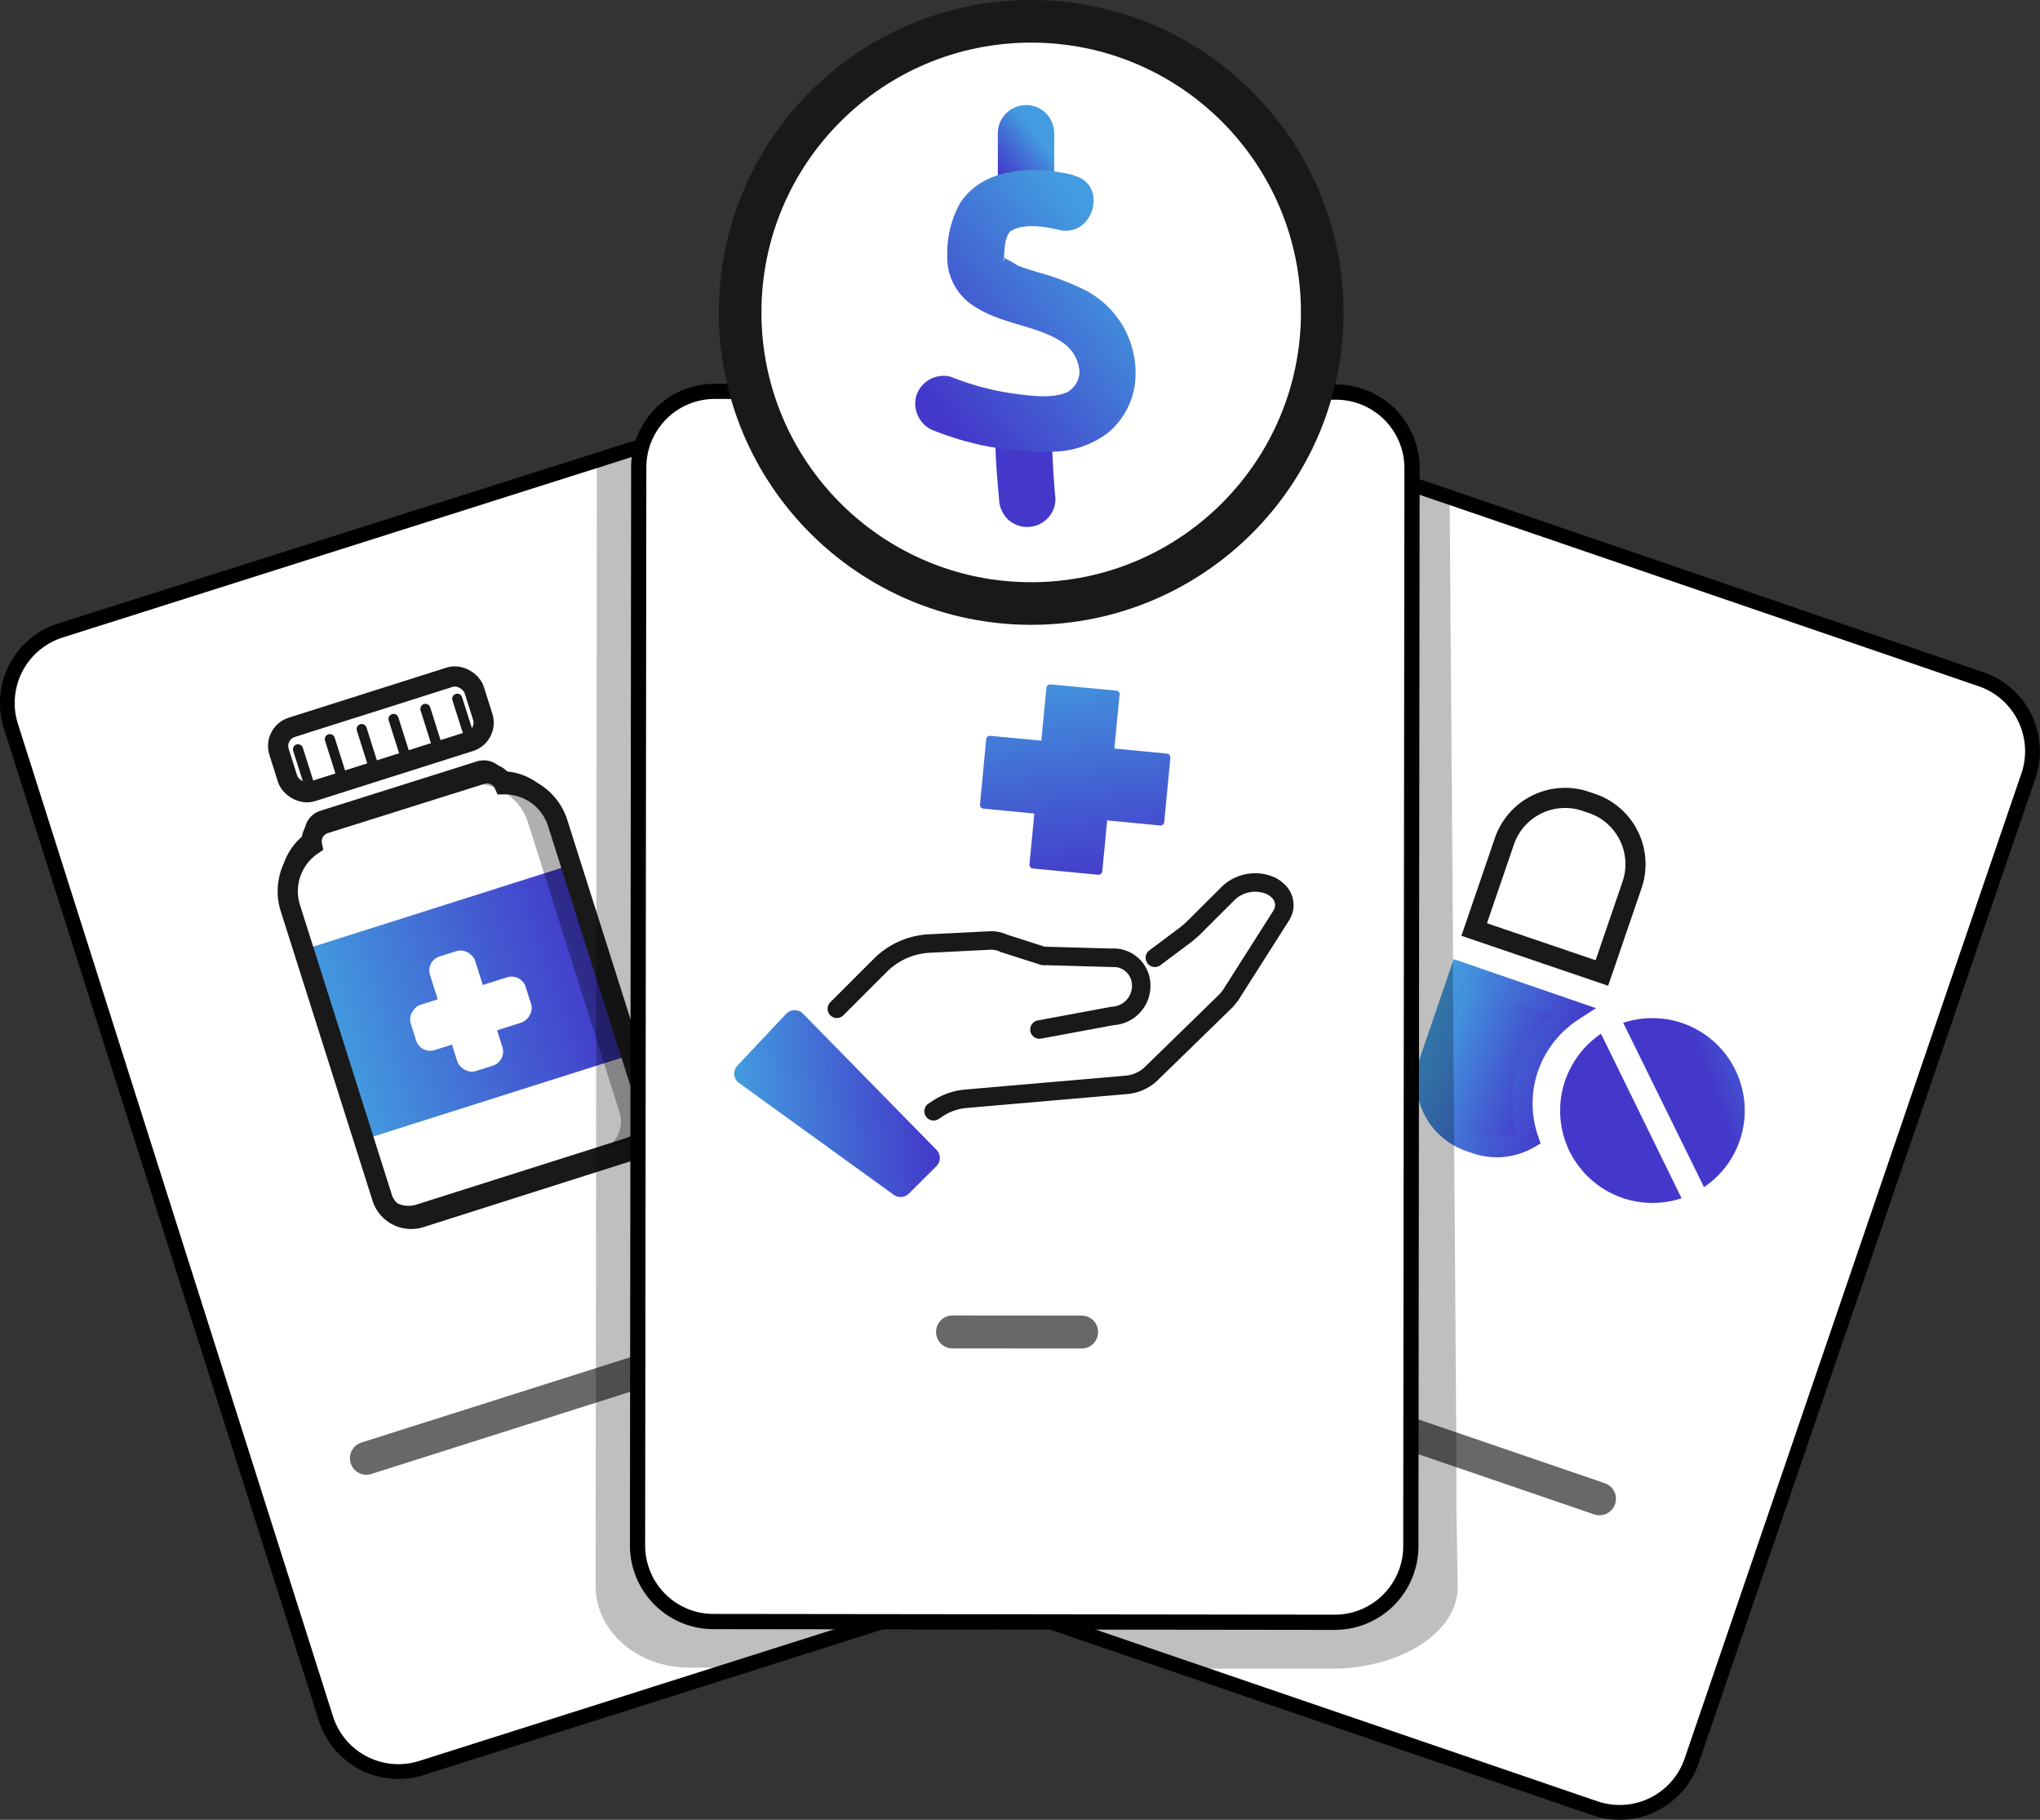<svg xmlns="http://www.w3.org/2000/svg" xmlns:xlink="http://www.w3.org/1999/xlink" viewBox="0 0 187.7 167.41"><rect x="0" y="0" width="187.7" height="167.41" fill="#333333" stroke="none"/><defs><linearGradient id="Dégradé_sans_nom_10" x1="504.47" y1="1223.41" x2="530.28" y2="1223.41" gradientTransform="translate(-474.49 -1131.17)" gradientUnits="userSpaceOnUse"><stop offset="0" stop-color="#439cdf"/><stop offset="0.62" stop-color="#435cd1"/><stop offset="1" stop-color="#4338ca"/></linearGradient><linearGradient id="Dégradé_sans_nom_10-2" x1="-728.21" y1="-885.07" x2="-717.17" y2="-885.07" gradientTransform="translate(534.29 1169.46) rotate(18.9)" xlink:href="#Dégradé_sans_nom_10"/><linearGradient id="Dégradé_sans_nom_10-3" x1="-729.13" y1="-885.07" x2="-715.27" y2="-885.07" gradientTransform="translate(534.29 1169.46) rotate(18.9)" xlink:href="#Dégradé_sans_nom_10"/><linearGradient id="Dégradé_sans_nom_10-4" x1="-694.02" y1="-896.68" x2="-702.91" y2="-889.42" gradientTransform="translate(534.29 1169.46) rotate(18.9)" xlink:href="#Dégradé_sans_nom_10"/><linearGradient id="Dégradé_sans_nom_10-5" x1="-694.16" y1="-896.86" x2="-703.06" y2="-889.59" gradientTransform="translate(534.29 1169.46) rotate(18.9)" xlink:href="#Dégradé_sans_nom_10"/><linearGradient id="Dégradé_sans_nom_10-6" x1="91.35" y1="39.55" x2="91.69" y2="39.55" gradientTransform="translate(2.88 3.38) rotate(0.07)" xlink:href="#Dégradé_sans_nom_10"/><linearGradient id="Dégradé_sans_nom_17" x1="94.35" y1="45.96" x2="94.35" y2="40.16" gradientUnits="userSpaceOnUse"><stop offset="0.02" stop-color="#4338ca"/><stop offset="1" stop-color="#4338ca"/></linearGradient><linearGradient id="Dégradé_sans_nom_10-7" x1="96.33" y1="13.59" x2="92.44" y2="16.74" gradientTransform="matrix(1, 0, 0, 1, 0, 0)" xlink:href="#Dégradé_sans_nom_10"/><linearGradient id="Dégradé_sans_nom_10-8" x1="102.55" y1="23.05" x2="85.53" y2="36.85" gradientTransform="matrix(1, 0, 0, 1, 0, 0)" xlink:href="#Dégradé_sans_nom_10"/><linearGradient id="Dégradé_sans_nom_10-9" x1="-37.87" y1="-149.13" x2="-33.89" y2="-127.66" gradientTransform="translate(126.03 211.65) rotate(3.59)" xlink:href="#Dégradé_sans_nom_10"/><linearGradient id="Dégradé_sans_nom_10-10" x1="290.4" y1="521.83" x2="308.23" y2="521.83" gradientTransform="translate(-282.48 -380.76) rotate(-6.85)" xlink:href="#Dégradé_sans_nom_10"/></defs><g id="Calque_2" data-name="Calque 2"><g id="Calque_1-2" data-name="Calque 1"><path d="M95.35,142.57A6.94,6.94,0,0,1,91.26,146l-8.59,2.72-14.78,4.69-29.13,9.24A7,7,0,0,1,30,158.13L1,66.79A7,7,0,0,1,5.56,58L54.92,42.35l3.14-1a7,7,0,0,1,8.78,4.55L82.73,96l12.63,39.79.45,1.44a6.86,6.86,0,0,1,.22.92A7,7,0,0,1,95.35,142.57Z" fill="#fff" stroke="#000" stroke-linecap="round" stroke-miterlimit="10" stroke-width="1.36"/><rect x="25.63" y="64.46" width="18.84" height="6.19" rx="1.8" transform="translate(-18.79 13.76) rotate(-17.6)" fill="none" stroke="#191919" stroke-miterlimit="10" stroke-width="1.86"/><line x1="27.42" y1="68.93" x2="28.58" y2="72.59" fill="none" stroke="#191919" stroke-linecap="round" stroke-miterlimit="10" stroke-width="0.93"/><line x1="30.35" y1="68" x2="31.51" y2="71.66" fill="none" stroke="#191919" stroke-linecap="round" stroke-miterlimit="10" stroke-width="0.93"/><line x1="33.28" y1="67.07" x2="34.44" y2="70.74" fill="none" stroke="#191919" stroke-linecap="round" stroke-miterlimit="10" stroke-width="0.93"/><line x1="36.21" y1="66.14" x2="37.37" y2="69.81" fill="none" stroke="#191919" stroke-linecap="round" stroke-miterlimit="10" stroke-width="0.93"/><line x1="39.14" y1="65.21" x2="40.3" y2="68.88" fill="none" stroke="#191919" stroke-linecap="round" stroke-miterlimit="10" stroke-width="0.93"/><line x1="42.07" y1="64.28" x2="43.24" y2="67.95" fill="none" stroke="#191919" stroke-linecap="round" stroke-miterlimit="10" stroke-width="0.93"/><path d="M51.05,74.91l8.45,26.63a2.82,2.82,0,0,1-1.83,3.54l-19.23,6.1a2.82,2.82,0,0,1-3.54-1.83L26.45,82.71a5.13,5.13,0,0,1,2-5.76,1.69,1.69,0,0,1,1.16-2L44,70.41a1.72,1.72,0,0,1,2.08.93A5.1,5.1,0,0,1,51.05,74.91Z" fill="#fff" stroke="#191919" stroke-miterlimit="10" stroke-width="0.77"/><rect x="29.98" y="83.08" width="25.81" height="18.32" transform="translate(-25.89 17.28) rotate(-17.6)" fill="url(#Dégradé_sans_nom_10)"/><rect x="41.07" y="87.66" width="4.37" height="11.1" rx="1.36" transform="matrix(0.95, -0.3, 0.3, 0.95, -26.16, 17.44)" fill="#fff"/><rect x="41.15" y="87.7" width="4.37" height="11.1" rx="1.36" transform="translate(119.11 23.75) rotate(72.4)" fill="#fff"/><path d="M51.05,74.91l8.45,26.63a2.82,2.82,0,0,1-1.83,3.54l-2.46.78A2.82,2.82,0,0,0,57,102.32L48.59,75.69a5.1,5.1,0,0,0-4.93-3.57,1.72,1.72,0,0,0-2.08-.93L44,70.41a1.72,1.72,0,0,1,2.08.93A5.1,5.1,0,0,1,51.05,74.91Z" opacity="0.31"/><path d="M51.31,75.71l8.45,26.64a2.81,2.81,0,0,1-1.83,3.53L38.69,112a2.81,2.81,0,0,1-3.53-1.83L26.71,83.52a5.12,5.12,0,0,1,2-5.76,1.73,1.73,0,0,1,1.16-2L44.3,71.22a1.71,1.71,0,0,1,2.08.93A5.11,5.11,0,0,1,51.31,75.71Z" fill="none" stroke="#191919" stroke-miterlimit="10" stroke-width="1.86"/><line x1="33.71" y1="134.15" x2="66.43" y2="123.77" fill="none" stroke="#686868" stroke-linecap="round" stroke-miterlimit="10" stroke-width="3.03"/><path d="M186.64,71.35l-31,90.66a7,7,0,0,1-8.88,4.34l-37.62-12.87-13.77-4.71-.72-.25a7,7,0,0,1-4.59-8c.07-.31.14-.62.24-.92l5.1-14.88L121.31,49a7,7,0,0,1,8.87-4.35l3.2,1.09,48.91,16.75A7,7,0,0,1,186.64,71.35Z" fill="#fff" stroke="#000" stroke-miterlimit="10" stroke-width="1.36"/><path d="M140.63,98.25a10.11,10.11,0,0,0,0,6.52,5.89,5.89,0,0,1-4.82.45l-.59-.2a5.91,5.91,0,0,1-3.67-7.49l2.78-8.12L144.75,93A10.23,10.23,0,0,0,140.63,98.25Z" stroke-miterlimit="10" stroke-width="1.85" fill="url(#Dégradé_sans_nom_10-2)" stroke="url(#Dégradé_sans_nom_10-3)"/><path d="M150.17,81.39l-2.78,8.12-11.75-4,2.78-8.12a5.9,5.9,0,0,1,7.49-3.67l.59.2A5.9,5.9,0,0,1,150.17,81.39Z" fill="none" stroke="#191919" stroke-miterlimit="10" stroke-width="1.85"/><line x1="143.46" y1="90.26" x2="133.08" y2="86.71" fill="none"/><path d="M154.72,110.23a8.49,8.49,0,0,1-9.78-3.41,6.77,6.77,0,0,1-.53-.91,8.53,8.53,0,0,1,2.9-10.81Z" fill="url(#Dégradé_sans_nom_10-4)"/><path d="M156.79,109.22,150,95.41l-.65-1.32a7.36,7.36,0,0,1,1-.26,8.5,8.5,0,0,1,6.42,15.39Z" fill="url(#Dégradé_sans_nom_10-5)"/><line x1="120.31" y1="128.69" x2="147.17" y2="137.88" fill="none" stroke="#686868" stroke-linecap="round" stroke-miterlimit="10" stroke-width="3.03"/><g opacity="0.25"><path d="M82.73,96l-.06,52.72-14.78,4.69H63.4c-4.76,0-8.6-3.37-8.6-7.5l.12-103.58,3.14-1a7,7,0,0,1,8.78,4.55Z"/><path d="M134.12,146c0,4.14-5.2,7.52-11.71,7.51h-13.3l-13.77-4.71,0-24L121.31,49a7,7,0,0,1,8.87-4.35l3.2,1.09.31,41.19,0,4.19.1,13.22.06,8,.15,21,0,5Z"/></g><path d="M129.92,43.09l-.11,99.15a7,7,0,0,1-7,7l-57.18-.07a6.85,6.85,0,0,1-3.15-.76,7,7,0,0,1-3.82-6.24L58.77,43a7,7,0,0,1,7-7l57.17.07A7,7,0,0,1,129.92,43.09Z" fill="#fff" stroke="#000" stroke-miterlimit="10" stroke-width="1.4"/><line x1="87.64" y1="122.53" x2="99.52" y2="122.54" fill="none" stroke="#686868" stroke-linecap="round" stroke-miterlimit="10" stroke-width="3.03"/><circle cx="94.88" cy="28.74" r="26.78" fill="#fff" stroke="#191919" stroke-miterlimit="10" stroke-width="3.92"/><path d="M94.18,40.18q.07,2.87.34,5.7" fill="url(#Dégradé_sans_nom_10-6)"/><path d="M91.58,40.18c0,1.91.17,3.81.34,5.7a2.73,2.73,0,0,0,.76,1.84,2.6,2.6,0,0,0,3.67,0,2.55,2.55,0,0,0,.76-1.84q-.26-2.84-.33-5.7A2.75,2.75,0,0,0,96,38.34a2.6,2.6,0,0,0-4.44,1.84Z" fill="url(#Dégradé_sans_nom_17)"/><path d="M97,18.07V12.26a2.7,2.7,0,0,0-.76-1.84,2.6,2.6,0,0,0-4.43,1.84v5.81a2.68,2.68,0,0,0,.76,1.84A2.6,2.6,0,0,0,97,18.07Z" fill="url(#Dégradé_sans_nom_10-7)"/><path d="M98.73,16.1c-3.49-.87-8.27-.76-10.42,2.63a9.53,9.53,0,0,0-1.15,4.83,5.28,5.28,0,0,0,2.72,4.76c2.46,1.54,5.7,1.66,7.92,3.21a3.57,3.57,0,0,1,1.52,2.55,2.17,2.17,0,0,1-1.14,2c-1.43.65-3.66.3-5.17.09a24.54,24.54,0,0,1-5.52-1.51,2.63,2.63,0,0,0-3.2,1.82,2.67,2.67,0,0,0,1.81,3.2,27.18,27.18,0,0,0,10.47,1.87A8.58,8.58,0,0,0,102,39.77a7.14,7.14,0,0,0,2.4-4.24,8.58,8.58,0,0,0-4.48-8.8,23,23,0,0,0-4.41-1.68c-.65-.2-1.31-.39-1.93-.65a9.51,9.51,0,0,0-1.28-.72c-.42-.06.23,0,.09.25s0-.24,0-.37c0-.32.05-.83.08-1a2.65,2.65,0,0,1,.43-1.23c1.11-.83,3.25-.5,4.49-.19,3.25.8,4.63-4.21,1.38-5Z" fill="url(#Dégradé_sans_nom_10-8)"/><path d="M107.69,69.68l-.57,5.94a.35.35,0,0,1-.39.32l-4.86-.47-.45,4.69a.35.35,0,0,1-.38.31l-6-.57a.36.36,0,0,1-.32-.38l.45-4.68-4.68-.45a.36.36,0,0,1-.32-.39l.57-6a.35.35,0,0,1,.39-.31l4.68.45.47-4.87a.35.35,0,0,1,.38-.31l6,.57A.35.35,0,0,1,103,64l-.47,4.86,4.86.47A.35.35,0,0,1,107.69,69.68Z" fill="url(#Dégradé_sans_nom_10-9)"/><path d="M77,92.8l4-4a6.87,6.87,0,0,1,4.48-2l5.61-.28a2.66,2.66,0,0,1,1.27.26L96,87.94a.85.85,0,0,0,.22,0l6.07.17A2.54,2.54,0,0,1,105,90.56h0a2.77,2.77,0,0,1-2.62,2.9l-6.74,1.25" fill="none" stroke="#191919" stroke-linecap="round" stroke-miterlimit="10" stroke-width="1.7"/><path d="M85.9,102.23l.35-.23a5.58,5.58,0,0,1,2.61-.92l14.78-1.28a3.81,3.81,0,0,0,2.17-.92l7-6.82.41-.5,4.66-7.33a1.76,1.76,0,0,0-.14-2.12,2.92,2.92,0,0,0-.76-.6,3.58,3.58,0,0,0-4.12.82l-3.14,3.13-.56.48-2.9,2.17" fill="none" stroke="#191919" stroke-linecap="round" stroke-miterlimit="10" stroke-width="1.7"/><path d="M73.9,93.27l12.26,12.5a1.07,1.07,0,0,1,0,1.51l-2.54,2.53a1.08,1.08,0,0,1-1.38.11L68,99.63a1.06,1.06,0,0,1-.15-1.6l4.46-4.74A1.08,1.08,0,0,1,73.9,93.27Z" fill="url(#Dégradé_sans_nom_10-10)"/></g></g></svg>